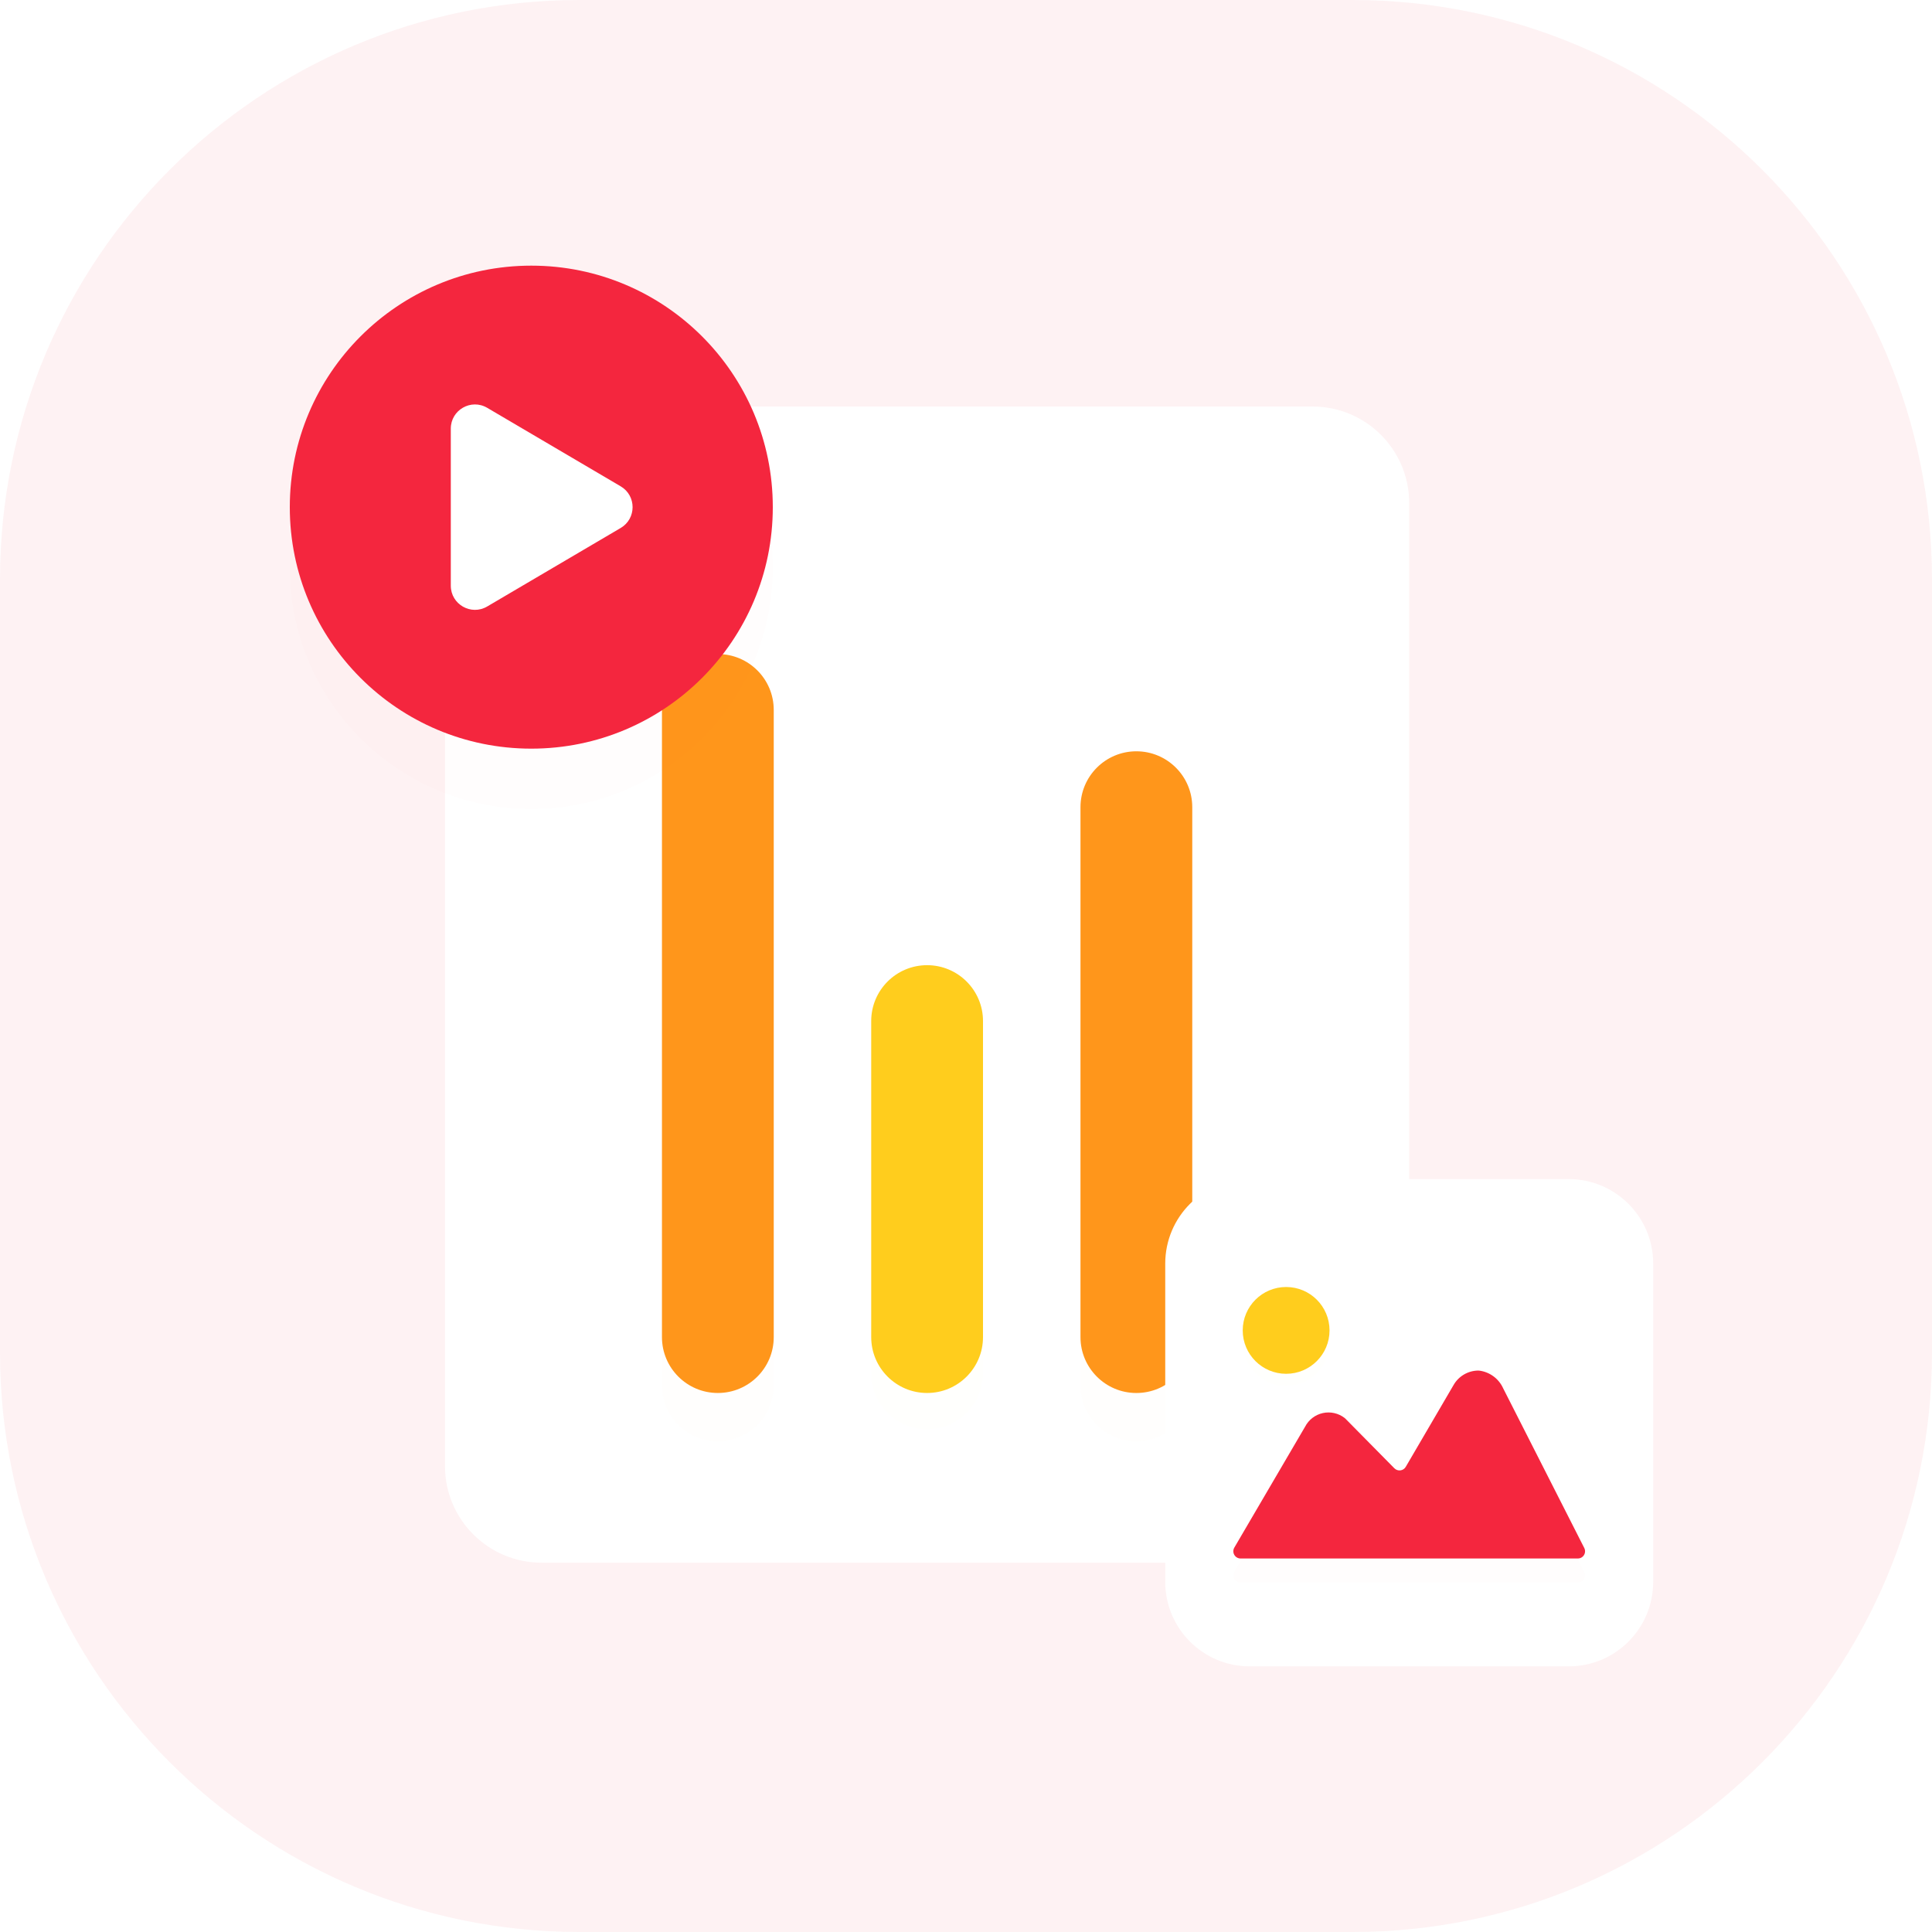 <svg width="160" height="160" viewBox="0 0 160 160" fill="none" xmlns="http://www.w3.org/2000/svg">
<path opacity="0.06" d="M112 0H48C21.49 0 0 21.49 0 48V112C0 138.51 21.49 160 48 160H112C138.51 160 160 138.51 160 112V48C160 21.49 138.51 0 112 0Z" fill="#F4263E"/>
<g filter="url(#filter0_d)">
<path d="M108.705 33.668H44.852C40.434 33.668 36.852 37.25 36.852 41.668V121.415C36.852 125.833 40.434 129.415 44.852 129.415H108.705C113.123 129.415 116.705 125.833 116.705 121.415V41.668C116.705 37.25 113.123 33.668 108.705 33.668Z" fill="white" fill-opacity="0.01"/>
</g>
<path d="M108.705 33.668H44.852C40.434 33.668 36.852 37.25 36.852 41.668V121.415C36.852 125.833 40.434 129.415 44.852 129.415H108.705C113.123 129.415 116.705 125.833 116.705 121.415V41.668C116.705 37.25 113.123 33.668 108.705 33.668Z" fill="white"/>
<g filter="url(#filter1_d)">
<path d="M64.078 58.795C64.078 56.238 62.006 54.166 59.449 54.166C56.893 54.166 54.821 56.238 54.821 58.795V110.733C54.821 113.289 56.893 115.361 59.449 115.361C62.006 115.361 64.078 113.289 64.078 110.733V58.795Z" fill="#FF961B" fill-opacity="0.01"/>
</g>
<path d="M64.078 58.795C64.078 56.238 62.006 54.166 59.449 54.166C56.893 54.166 54.821 56.238 54.821 58.795V110.733C54.821 113.289 56.893 115.361 59.449 115.361C62.006 115.361 64.078 113.289 64.078 110.733V58.795Z" fill="#FF961B"/>
<g filter="url(#filter2_d)">
<path d="M81.408 84.56C81.408 82.004 79.335 79.932 76.779 79.932C74.222 79.932 72.15 82.004 72.15 84.56V110.732C72.15 113.288 74.222 115.361 76.779 115.361C79.335 115.361 81.408 113.288 81.408 110.732V84.56Z" fill="#FFCD1D" fill-opacity="0.01"/>
</g>
<path d="M81.408 84.56C81.408 82.004 79.335 79.932 76.779 79.932C74.222 79.932 72.15 82.004 72.15 84.56V110.732C72.15 113.288 74.222 115.361 76.779 115.361C79.335 115.361 81.408 113.288 81.408 110.732V84.56Z" fill="#FFCD1D"/>
<g filter="url(#filter3_d)">
<path d="M98.738 66.848C98.738 64.291 96.666 62.219 94.109 62.219C91.553 62.219 89.481 64.291 89.481 66.848V110.733C89.481 113.29 91.553 115.362 94.109 115.362C96.666 115.362 98.738 113.29 98.738 110.733V66.848Z" fill="#FF961B" fill-opacity="0.01"/>
</g>
<path d="M98.738 66.848C98.738 64.291 96.666 62.219 94.109 62.219C91.553 62.219 89.481 64.291 89.481 66.848V110.733C89.481 113.29 91.553 115.362 94.109 115.362C96.666 115.362 98.738 113.29 98.738 110.733V66.848Z" fill="#FF961B"/>
<g filter="url(#filter4_d)">
<path d="M129.911 97.647H103.5C99.634 97.647 96.5 100.78 96.5 104.646V131.002C96.5 134.868 99.634 138.002 103.5 138.002H129.911C133.777 138.002 136.911 134.868 136.911 131.002V104.646C136.911 100.78 133.777 97.647 129.911 97.647Z" fill="white" fill-opacity="0.01"/>
</g>
<path d="M129.911 97.647H103.5C99.634 97.647 96.5 100.78 96.5 104.646V131.002C96.5 134.868 99.634 138.002 103.5 138.002H129.911C133.777 138.002 136.911 134.868 136.911 131.002V104.646C136.911 100.78 133.777 97.647 129.911 97.647Z" fill="white"/>
<g filter="url(#filter5_d)">
<path d="M124.485 114.973C124.305 114.574 124.023 114.228 123.669 113.971C123.314 113.713 122.899 113.552 122.463 113.504C122.034 113.5 121.612 113.613 121.241 113.83C120.871 114.046 120.566 114.359 120.359 114.736L120.347 114.755L116.418 121.478C116.371 121.558 116.307 121.625 116.23 121.676C116.153 121.727 116.066 121.759 115.974 121.771C115.883 121.781 115.791 121.771 115.704 121.741C115.617 121.71 115.539 121.661 115.474 121.596L111.419 117.486C111.4 117.466 111.38 117.448 111.357 117.431C111.105 117.235 110.812 117.097 110.5 117.027C110.188 116.956 109.865 116.955 109.552 117.024C109.24 117.092 108.946 117.229 108.693 117.423C108.439 117.618 108.231 117.866 108.084 118.15L108.07 118.174L102.221 128.166C102.168 128.257 102.14 128.36 102.139 128.466C102.139 128.571 102.166 128.675 102.219 128.766C102.271 128.857 102.347 128.933 102.438 128.986C102.529 129.039 102.633 129.067 102.738 129.067H130.67C130.772 129.067 130.873 129.041 130.962 128.991C131.052 128.941 131.127 128.869 131.18 128.781C131.234 128.694 131.264 128.594 131.267 128.492C131.271 128.39 131.249 128.288 131.202 128.197L124.485 114.973Z" fill="#F4263E" fill-opacity="0.01"/>
</g>
<path d="M124.485 114.973C124.305 114.574 124.023 114.228 123.669 113.971C123.314 113.713 122.899 113.552 122.463 113.504C122.034 113.5 121.612 113.613 121.241 113.83C120.871 114.046 120.566 114.359 120.359 114.736L120.347 114.755L116.418 121.478C116.371 121.558 116.307 121.625 116.23 121.676C116.153 121.727 116.066 121.759 115.974 121.771C115.883 121.781 115.791 121.771 115.704 121.741C115.617 121.71 115.539 121.661 115.474 121.596L111.419 117.486C111.4 117.466 111.38 117.448 111.357 117.431C111.105 117.235 110.812 117.097 110.5 117.027C110.188 116.956 109.865 116.955 109.552 117.024C109.24 117.092 108.946 117.229 108.693 117.423C108.439 117.618 108.231 117.866 108.084 118.15L108.07 118.174L102.221 128.166C102.168 128.257 102.14 128.36 102.139 128.466C102.139 128.571 102.166 128.675 102.219 128.766C102.271 128.857 102.347 128.933 102.438 128.986C102.529 129.039 102.633 129.067 102.738 129.067H130.67C130.772 129.067 130.873 129.041 130.962 128.991C131.052 128.941 131.127 128.869 131.18 128.781C131.234 128.694 131.264 128.594 131.267 128.492C131.271 128.39 131.249 128.288 131.202 128.197L124.485 114.973Z" fill="#F4263E"/>
<g filter="url(#filter6_d)">
<path d="M106.512 113.772C108.497 113.772 110.106 112.163 110.106 110.178C110.106 108.193 108.497 106.584 106.512 106.584C104.527 106.584 102.917 108.193 102.917 110.178C102.917 112.163 104.527 113.772 106.512 113.772Z" fill="#FFCD1D" fill-opacity="0.01"/>
</g>
<path d="M106.512 113.772C108.497 113.772 110.106 112.163 110.106 110.178C110.106 108.193 108.497 106.584 106.512 106.584C104.527 106.584 102.917 108.193 102.917 110.178C102.917 112.163 104.527 113.772 106.512 113.772Z" fill="#FFCD1D"/>
<g filter="url(#filter7_d)">
<path d="M44 62C55.046 62 64 53.046 64 42C64 30.954 55.046 22 44 22C32.954 22 24 30.954 24 42C24 53.046 32.954 62 44 62Z" fill="#F4263E" fill-opacity="0.01"/>
<path d="M40.347 33.773C39.014 32.989 37.333 33.95 37.333 35.497V48.503C37.333 50.05 39.014 51.011 40.347 50.227L51.403 43.724C52.717 42.951 52.717 41.05 51.403 40.276L40.347 33.773Z" fill="white" fill-opacity="0.01"/>
</g>
<path d="M44 62C55.046 62 64 53.046 64 42C64 30.954 55.046 22 44 22C32.954 22 24 30.954 24 42C24 53.046 32.954 62 44 62Z" fill="#F4263E"/>
<path d="M40.347 33.773C39.014 32.989 37.333 33.95 37.333 35.497V48.503C37.333 50.05 39.014 51.011 40.347 50.227L51.403 43.724C52.717 42.951 52.717 41.05 51.403 40.276L40.347 33.773Z" fill="white"/>
<defs>
<filter id="filter0_d" x="22.852" y="27.668" width="107.853" height="123.747" filterUnits="userSpaceOnUse" color-interpolation-filters="sRGB">
<feFlood flood-opacity="0" result="BackgroundImageFix"/>
<feColorMatrix in="SourceAlpha" type="matrix" values="0 0 0 0 0 0 0 0 0 0 0 0 0 0 0 0 0 0 127 0"/>
<feOffset dy="8"/>
<feGaussianBlur stdDeviation="7"/>
<feColorMatrix type="matrix" values="0 0 0 0 0.957 0 0 0 0 0.149 0 0 0 0 0.243 0 0 0 0.1 0"/>
<feBlend mode="normal" in2="BackgroundImageFix" result="effect1_dropShadow"/>
<feBlend mode="normal" in="SourceGraphic" in2="effect1_dropShadow" result="shape"/>
</filter>
<filter id="filter1_d" x="50.821" y="54.166" width="17.258" height="69.195" filterUnits="userSpaceOnUse" color-interpolation-filters="sRGB">
<feFlood flood-opacity="0" result="BackgroundImageFix"/>
<feColorMatrix in="SourceAlpha" type="matrix" values="0 0 0 0 0 0 0 0 0 0 0 0 0 0 0 0 0 0 127 0"/>
<feOffset dy="4"/>
<feGaussianBlur stdDeviation="2"/>
<feColorMatrix type="matrix" values="0 0 0 0 1 0 0 0 0 0.588 0 0 0 0 0.104 0 0 0 0.15 0"/>
<feBlend mode="normal" in2="BackgroundImageFix" result="effect1_dropShadow"/>
<feBlend mode="normal" in="SourceGraphic" in2="effect1_dropShadow" result="shape"/>
</filter>
<filter id="filter2_d" x="68.15" y="78.932" width="17.258" height="43.429" filterUnits="userSpaceOnUse" color-interpolation-filters="sRGB">
<feFlood flood-opacity="0" result="BackgroundImageFix"/>
<feColorMatrix in="SourceAlpha" type="matrix" values="0 0 0 0 0 0 0 0 0 0 0 0 0 0 0 0 0 0 127 0"/>
<feOffset dy="3"/>
<feGaussianBlur stdDeviation="2"/>
<feColorMatrix type="matrix" values="0 0 0 0 1 0 0 0 0 0.805 0 0 0 0 0.113 0 0 0 0.4 0"/>
<feBlend mode="normal" in2="BackgroundImageFix" result="effect1_dropShadow"/>
<feBlend mode="normal" in="SourceGraphic" in2="effect1_dropShadow" result="shape"/>
</filter>
<filter id="filter3_d" x="85.481" y="62.219" width="17.258" height="61.143" filterUnits="userSpaceOnUse" color-interpolation-filters="sRGB">
<feFlood flood-opacity="0" result="BackgroundImageFix"/>
<feColorMatrix in="SourceAlpha" type="matrix" values="0 0 0 0 0 0 0 0 0 0 0 0 0 0 0 0 0 0 127 0"/>
<feOffset dy="4"/>
<feGaussianBlur stdDeviation="2"/>
<feColorMatrix type="matrix" values="0 0 0 0 1 0 0 0 0 0.588 0 0 0 0 0.104 0 0 0 0.2 0"/>
<feBlend mode="normal" in2="BackgroundImageFix" result="effect1_dropShadow"/>
<feBlend mode="normal" in="SourceGraphic" in2="effect1_dropShadow" result="shape"/>
</filter>
<filter id="filter4_d" x="90.5" y="93.647" width="52.411" height="52.356" filterUnits="userSpaceOnUse" color-interpolation-filters="sRGB">
<feFlood flood-opacity="0" result="BackgroundImageFix"/>
<feColorMatrix in="SourceAlpha" type="matrix" values="0 0 0 0 0 0 0 0 0 0 0 0 0 0 0 0 0 0 127 0"/>
<feOffset dy="2"/>
<feGaussianBlur stdDeviation="3"/>
<feColorMatrix type="matrix" values="0 0 0 0 0.957 0 0 0 0 0.149 0 0 0 0 0.243 0 0 0 0.15 0"/>
<feBlend mode="normal" in2="BackgroundImageFix" result="effect1_dropShadow"/>
<feBlend mode="normal" in="SourceGraphic" in2="effect1_dropShadow" result="shape"/>
</filter>
<filter id="filter5_d" x="98.139" y="111.504" width="37.129" height="23.563" filterUnits="userSpaceOnUse" color-interpolation-filters="sRGB">
<feFlood flood-opacity="0" result="BackgroundImageFix"/>
<feColorMatrix in="SourceAlpha" type="matrix" values="0 0 0 0 0 0 0 0 0 0 0 0 0 0 0 0 0 0 127 0"/>
<feOffset dy="2"/>
<feGaussianBlur stdDeviation="2"/>
<feColorMatrix type="matrix" values="0 0 0 0 0.957 0 0 0 0 0.149 0 0 0 0 0.243 0 0 0 0.29 0"/>
<feBlend mode="normal" in2="BackgroundImageFix" result="effect1_dropShadow"/>
<feBlend mode="normal" in="SourceGraphic" in2="effect1_dropShadow" result="shape"/>
</filter>
<filter id="filter6_d" x="99.917" y="104.584" width="13.189" height="13.188" filterUnits="userSpaceOnUse" color-interpolation-filters="sRGB">
<feFlood flood-opacity="0" result="BackgroundImageFix"/>
<feColorMatrix in="SourceAlpha" type="matrix" values="0 0 0 0 0 0 0 0 0 0 0 0 0 0 0 0 0 0 127 0"/>
<feOffset dy="1"/>
<feGaussianBlur stdDeviation="1.5"/>
<feColorMatrix type="matrix" values="0 0 0 0 1 0 0 0 0 0.805 0 0 0 0 0.113 0 0 0 0.28 0"/>
<feBlend mode="normal" in2="BackgroundImageFix" result="effect1_dropShadow"/>
<feBlend mode="normal" in="SourceGraphic" in2="effect1_dropShadow" result="shape"/>
</filter>
<filter id="filter7_d" x="10" y="13" width="68" height="68" filterUnits="userSpaceOnUse" color-interpolation-filters="sRGB">
<feFlood flood-opacity="0" result="BackgroundImageFix"/>
<feColorMatrix in="SourceAlpha" type="matrix" values="0 0 0 0 0 0 0 0 0 0 0 0 0 0 0 0 0 0 127 0"/>
<feOffset dy="5"/>
<feGaussianBlur stdDeviation="7"/>
<feColorMatrix type="matrix" values="0 0 0 0 0.957 0 0 0 0 0.149 0 0 0 0 0.243 0 0 0 0.2 0"/>
<feBlend mode="normal" in2="BackgroundImageFix" result="effect1_dropShadow"/>
<feBlend mode="normal" in="SourceGraphic" in2="effect1_dropShadow" result="shape"/>
</filter>
</defs>
</svg>
